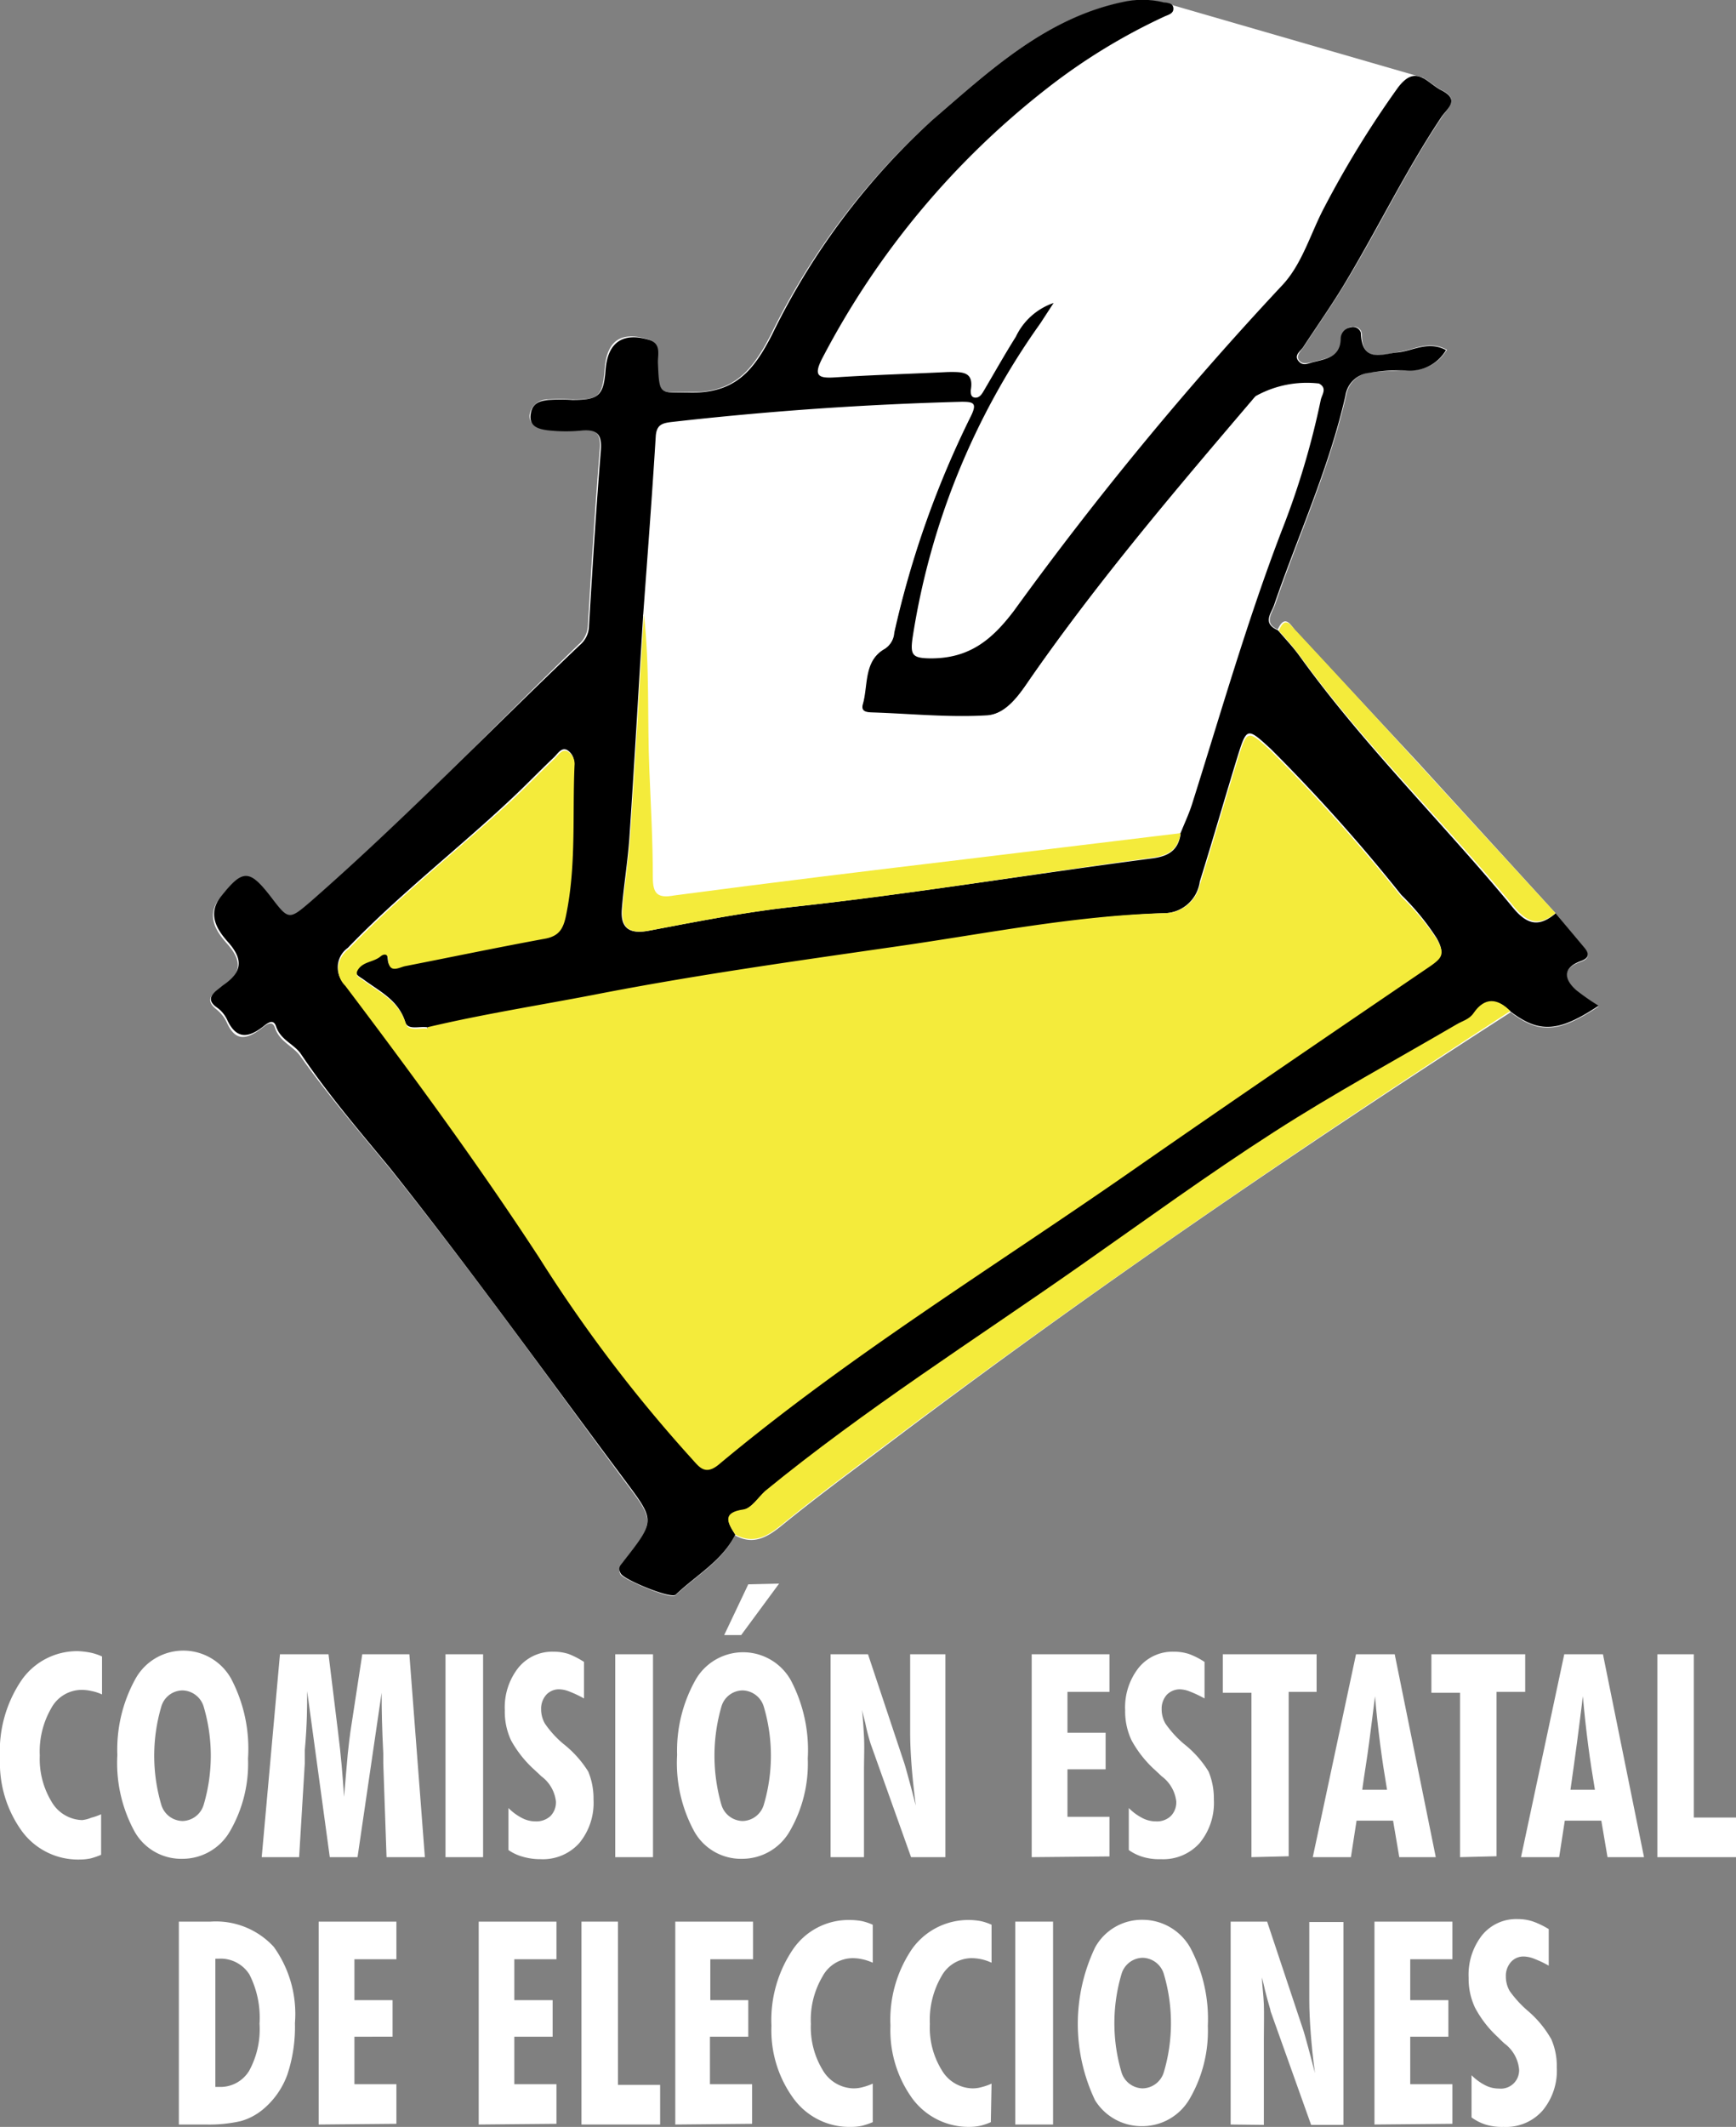 <svg id="Layer_1" data-name="Layer 1" xmlns="http://www.w3.org/2000/svg" viewBox="0 0 95.12 116.46"><rect x="0" y="0" width="95.12" height="116.46" fill="#808080" stroke="none"/><defs><style>.cls-1{fill:#fff;}.cls-2{fill:#f4eb3b;}</style></defs><title>6Artboard 1</title><g id="Layer_2" data-name="Layer 2"><g id="Layer_1-2" data-name="Layer 1-2"><path class="cls-1" d="M5.54,101.56a4,4,0,0,1-.58.2,3.05,3.05,0,0,1-.6.06,3.82,3.82,0,0,1-3.15-1.54,6.37,6.37,0,0,1-1.21-4A6.92,6.92,0,0,1,1.18,92a3.71,3.71,0,0,1,3.1-1.59A4.43,4.43,0,0,1,5,90.5a3.16,3.16,0,0,1,.59.2v2.08A2.54,2.54,0,0,0,5,92.59a2.48,2.48,0,0,0-.54-.06,1.9,1.9,0,0,0-1.65,1,4.74,4.74,0,0,0-.63,2.6,4.5,4.5,0,0,0,.65,2.53,2,2,0,0,0,1.67,1,1.76,1.76,0,0,0,.5-.13,3.13,3.13,0,0,0,.54-.19Z"/><path class="cls-1" d="M13.59,96.29a7.38,7.38,0,0,1-1,4,3,3,0,0,1-2.6,1.49,2.93,2.93,0,0,1-2.62-1.5,7.81,7.81,0,0,1-.94-4.18,8,8,0,0,1,1-4.19,3,3,0,0,1,5.23,0A8.23,8.23,0,0,1,13.59,96.29ZM10,99.71a1.24,1.24,0,0,0,1.16-.89,9.44,9.44,0,0,0,0-5.37A1.24,1.24,0,0,0,10,92.56a1.22,1.22,0,0,0-1.16.88,9.51,9.51,0,0,0,0,5.39A1.24,1.24,0,0,0,10,99.71Z"/><path class="cls-1" d="M14.34,101.69l1-11.11H18l.52,4.24c.08.64.15,1.26.2,1.85s.1,1.16.13,1.72l.2-2.31q.09-.85.15-1.26l.65-4.24h2.58l.85,11.11H21.18L21,96.53V96c-.07-1.35-.09-2.45-.09-3.31l-1.32,9H18.07L16.83,92.6c0,.76,0,1.84-.13,3.24v.72l-.31,5.13Z"/><path class="cls-1" d="M24.41,101.69V90.58h2.06v11.11Z"/><path class="cls-1" d="M27.86,101.3V99a2.9,2.9,0,0,0,.75.55,1.59,1.59,0,0,0,.74.18,1.14,1.14,0,0,0,.81-.29,1.07,1.07,0,0,0,.3-.81,2,2,0,0,0-.8-1.37l-.34-.32A6.19,6.19,0,0,1,28,95.29a3.69,3.69,0,0,1-.34-1.64,3.5,3.5,0,0,1,.74-2.33,2.39,2.39,0,0,1,1.93-.88,2.63,2.63,0,0,1,.84.13A4.61,4.61,0,0,1,32,91v2a6.28,6.28,0,0,0-.83-.39,1.56,1.56,0,0,0-.52-.11.94.94,0,0,0-.72.3,1.14,1.14,0,0,0-.28.79,1.56,1.56,0,0,0,.21.79,5.5,5.5,0,0,0,1,1.1A5.94,5.94,0,0,1,32.23,97a3.82,3.82,0,0,1,.29,1.53,3.45,3.45,0,0,1-.78,2.39,2.68,2.68,0,0,1-2.13.88,3.4,3.4,0,0,1-.95-.13A2.54,2.54,0,0,1,27.86,101.3Z"/><path class="cls-1" d="M33.71,101.69V90.58h2.07v11.11Z"/><path class="cls-1" d="M44.26,96.29a7.38,7.38,0,0,1-1,4,3,3,0,0,1-2.6,1.49,2.93,2.93,0,0,1-2.62-1.5,7.81,7.81,0,0,1-.94-4.18,7.92,7.92,0,0,1,1-4.1,3,3,0,0,1,5.23,0A8.21,8.21,0,0,1,44.26,96.29Zm-3.57,3.42a1.24,1.24,0,0,0,1.16-.89,9.44,9.44,0,0,0,0-5.37,1.24,1.24,0,0,0-1.16-.89,1.22,1.22,0,0,0-1.16.88,9.69,9.69,0,0,0,0,5.39A1.24,1.24,0,0,0,40.69,99.71Zm2-13-2.08,2.82h-.93L41,86.75Z"/><path class="cls-1" d="M45.51,101.69V90.58h2.05l2,6c.06.19.14.49.25.89s.23.86.37,1.4c-.1-.79-.18-1.51-.23-2.17s-.08-1.26-.08-1.83V90.58H51.8v11.11H49.92L47.7,95.47a11,11,0,0,1-.29-1.13c-.08-.31-.14-.54-.18-.72.05.43.08.92.11,1.46s0,1.19,0,1.94v4.67Z"/><path class="cls-1" d="M56.53,101.69V90.58h4.26v2.06h-2.3v2.24h2.09v2H58.49v2.6h2.3v2.17Z"/><path class="cls-1" d="M61.85,101.3V99a2.9,2.9,0,0,0,.75.55,1.59,1.59,0,0,0,.74.18,1.1,1.1,0,0,0,.81-.29,1.07,1.07,0,0,0,.3-.81,2,2,0,0,0-.8-1.37l-.34-.32A6.16,6.16,0,0,1,62,95.29a3.7,3.7,0,0,1-.35-1.64,3.5,3.5,0,0,1,.74-2.33,2.39,2.39,0,0,1,1.93-.88,2.63,2.63,0,0,1,.84.13A4.07,4.07,0,0,1,66,91v2a6.28,6.28,0,0,0-.83-.39,1.56,1.56,0,0,0-.52-.11,1,1,0,0,0-.72.3,1.14,1.14,0,0,0-.28.79,1.56,1.56,0,0,0,.21.79,5.82,5.82,0,0,0,1,1.1A5.78,5.78,0,0,1,66.22,97a3.82,3.82,0,0,1,.29,1.53,3.45,3.45,0,0,1-.78,2.39,2.68,2.68,0,0,1-2.13.88,3.06,3.06,0,0,1-1-.13A2.62,2.62,0,0,1,61.85,101.3Z"/><path class="cls-1" d="M68.57,101.69v-9H67V90.58h5.14v2.06H70.61v9Z"/><path class="cls-1" d="M71.93,101.69,74.3,90.58h2.12l2.25,11.11h-2l-.34-2h-2l-.31,2ZM74.64,98H76c-.13-.77-.26-1.59-.37-2.44s-.21-1.74-.29-2.68c-.1.83-.21,1.67-.32,2.52S74.76,97.13,74.64,98Z"/><path class="cls-1" d="M80,101.69v-9H78.43V90.58h5.14v2.06H82v9Z"/><path class="cls-1" d="M83.34,101.69l2.37-11.11h2.12l2.25,11.11h-2l-.34-2h-2l-.31,2ZM86.05,98h1.34c-.13-.77-.26-1.59-.37-2.44s-.21-1.74-.29-2.68c-.1.83-.21,1.67-.32,2.52S86.17,97.13,86.05,98Z"/><path class="cls-1" d="M90.81,101.69V90.58h2v8.94h2.31v2.17Z"/><path class="cls-1" d="M9.8,116.33V105.22h1.74A4.3,4.3,0,0,1,15,106.6a6.29,6.29,0,0,1,1.16,4.18,8.24,8.24,0,0,1-.42,2.83,4.44,4.44,0,0,1-1.33,1.89,3.28,3.28,0,0,1-1.21.64,7.73,7.73,0,0,1-1.92.19Zm2-2.06H12a1.84,1.84,0,0,0,1.65-.88,4.73,4.73,0,0,0,.57-2.58,5.22,5.22,0,0,0-.55-2.69,1.86,1.86,0,0,0-1.69-.87H11.8Z"/><path class="cls-1" d="M17.46,116.33V105.22h4.26v2.06h-2.3v2.24h2.09v2H19.42v2.6h2.3v2.17Z"/><path class="cls-1" d="M26.23,116.33V105.22h4.26v2.06H28.18v2.24h2.1v2h-2.1v2.6h2.31v2.17Z"/><path class="cls-1" d="M31.86,116.33V105.22h2v8.94h2.31v2.17Z"/><path class="cls-1" d="M37,116.33V105.22h4.26v2.06H38.92v2.24H41v2H38.9v2.6h2.31v2.17Z"/><path class="cls-1" d="M47.82,116.2a4.1,4.1,0,0,1-.59.2,2.88,2.88,0,0,1-.59.06,3.79,3.79,0,0,1-3.15-1.54,6.32,6.32,0,0,1-1.22-4,6.89,6.89,0,0,1,1.19-4.2,3.69,3.69,0,0,1,3.09-1.59,3.79,3.79,0,0,1,.67.06,3,3,0,0,1,.6.2v2.08a2.73,2.73,0,0,0-.57-.19,2.48,2.48,0,0,0-.54-.06,1.89,1.89,0,0,0-1.64,1,4.66,4.66,0,0,0-.64,2.6,4.5,4.5,0,0,0,.65,2.53,2,2,0,0,0,1.67,1,1.88,1.88,0,0,0,.53-.07,3.13,3.13,0,0,0,.54-.19Z"/><path class="cls-1" d="M54.29,116.2a3.16,3.16,0,0,1-.59.2,2.88,2.88,0,0,1-.59.06A3.84,3.84,0,0,1,50,114.92a6.37,6.37,0,0,1-1.21-4,6.9,6.9,0,0,1,1.18-4.2,3.79,3.79,0,0,1,3.76-1.53,3,3,0,0,1,.6.2v2.08a2.6,2.6,0,0,0-1.1-.25,1.9,1.9,0,0,0-1.65,1,4.74,4.74,0,0,0-.63,2.6,4.42,4.42,0,0,0,.65,2.53,2,2,0,0,0,1.67,1,1.81,1.81,0,0,0,.52-.07,3.13,3.13,0,0,0,.54-.19Z"/><path class="cls-1" d="M55.63,116.33V105.22H57.7v11.11Z"/><path class="cls-1" d="M66.18,110.93a7.38,7.38,0,0,1-1,4,3,3,0,0,1-2.6,1.49A3,3,0,0,1,60,115a9.72,9.72,0,0,1,0-8.36,2.92,2.92,0,0,1,2.61-1.52,3,3,0,0,1,2.62,1.55A8.3,8.3,0,0,1,66.18,110.93Zm-3.57,3.42a1.24,1.24,0,0,0,1.16-.89,9.44,9.44,0,0,0,0-5.37,1.24,1.24,0,0,0-1.16-.89,1.23,1.23,0,0,0-1.16.89,9.47,9.47,0,0,0,0,5.38A1.24,1.24,0,0,0,62.61,114.35Z"/><path class="cls-1" d="M67.43,116.33V105.22h2l2,6c.06.19.14.49.25.89s.23.86.37,1.4c-.11-.79-.18-1.51-.23-2.16s-.08-1.27-.08-1.84v-4.27h1.87v11.11H71.84l-2.22-6.22c0-.09-.14-.47-.3-1.13-.07-.31-.13-.54-.17-.72,0,.44.08.92.1,1.46s0,1.19,0,1.94v4.67Z"/><path class="cls-1" d="M75.31,116.33V105.22h4.27v2.06H77.27v2.24h2.09v2H77.27v2.6h2.31v2.17Z"/><path class="cls-1" d="M80.63,115.94v-2.31a2.9,2.9,0,0,0,.75.55,1.63,1.63,0,0,0,.75.18,1,1,0,0,0,1.1-.89.74.74,0,0,0,0-.21,2,2,0,0,0-.8-1.37c-.14-.13-.26-.24-.33-.32a6,6,0,0,1-1.28-1.64,3.7,3.7,0,0,1-.35-1.64,3.5,3.5,0,0,1,.74-2.33,2.41,2.41,0,0,1,1.94-.88,2.63,2.63,0,0,1,.84.13,4.65,4.65,0,0,1,.87.42v2a6.28,6.28,0,0,0-.83-.39,1.62,1.62,0,0,0-.53-.11.91.91,0,0,0-.71.3,1.14,1.14,0,0,0-.28.79,1.59,1.59,0,0,0,.21.8,6.08,6.08,0,0,0,1,1.09A5.79,5.79,0,0,1,85,111.66a3.64,3.64,0,0,1,.3,1.53,3.41,3.41,0,0,1-.79,2.39,2.67,2.67,0,0,1-2.12.88,3.06,3.06,0,0,1-1-.13A2.74,2.74,0,0,1,80.63,115.94Z"/><path class="cls-1" d="M78,4.26,63.68.12,53.84,5.84l-6.76,7-3.64,5.74L42.12,22l-.94,13.17s.14,6.94.4,7l13.2.94,6.95-5.78S66.22,27.24,66.41,27s5-10.67,5-10.67L75,10.75Z"/><path class="cls-1" d="M70.07,34.49c-.88-.34-.36-.93-.21-1.37,1.31-3.82,3-7.51,3.9-11.47a1.49,1.49,0,0,1,1.29-1.25c.67-.09,1.36-.09,2-.14a2.29,2.29,0,0,0,2.23-1.11c-1-.53-1.8,0-2.66.13s-2,.62-2-1a.44.44,0,0,0-.5-.39h-.07a.64.64,0,0,0-.55.62c0,1-.77,1.11-1.48,1.28-.28.07-.64.21-.84-.06s.12-.53.27-.76c.72-1.1,1.48-2.18,2.17-3.31C75.47,12.64,77,9.4,79,6.42c.31-.48,1-1,0-1.48-.8-.41-1.41-1.47-2.39-.12a54.87,54.87,0,0,0-4,6.51c-.78,1.45-1.23,3.16-2.37,4.34A184.64,184.64,0,0,0,55.58,33.44c-1.22,1.62-2.45,2.64-4.56,2.61-1,0-1.15-.17-1-1.11a40.14,40.14,0,0,1,7-17.23l.72-1.06a3.56,3.56,0,0,0-2.07,1.85c-.63,1-1.19,2-1.78,3-.11.19-.23.37-.47.33s-.25-.23-.22-.4c.19-1.08-.5-1.06-1.24-1-2,.1-4.08.16-6.13.3-1,.06-1.29-.07-.73-1.12A45.38,45.38,0,0,1,57.38,4.84,32.86,32.86,0,0,1,63.79.92c.21-.1.54-.15.5-.48S63.9.18,63.68.13a4.92,4.92,0,0,0-2.16,0C57.27,1,54.17,3.92,51.11,6.55a38.86,38.86,0,0,0-8.88,11.79c-1,1.93-2,3.16-4.37,3.13-1.79,0-1.78.23-1.86-1.62,0-.46.21-1.07-.51-1.28-1.49-.44-2.24.09-2.36,1.65s-.38,1.67-1.83,1.65a9.11,9.11,0,0,0-1.28,0,1,1,0,0,0-1,.83c-.07.56.49.77.93.83a8.7,8.7,0,0,0,1.91,0c.85-.06,1.08.26,1,1.11-.26,3.21-.46,6.43-.65,9.65a1.44,1.44,0,0,1-.51,1C26.84,40,22.14,44.93,17,49.4c-1.22,1.07-1.22,1.06-2.24-.24-1.16-1.49-1.52-1.49-2.71,0-.79,1-.19,1.86.39,2.51.89,1,.76,1.68-.28,2.36a3.15,3.15,0,0,0-.3.24c-.45.33-.46.63,0,1a2,2,0,0,1,.56.7c.44,1,1,1,1.83.4.23-.16.65-.61.82-.08.25.75,1,1,1.37,1.52C18,60,19.72,62,21.37,64c4.44,5.54,8.56,11.28,12.78,17,1.72,2.3,1.79,2.25,0,4.52-.17.22-.29.43-.15.69s2.75,1.39,3,1.15c1.12-1.07,2.54-1.84,3.27-3.29,1,.55,1.76.12,2.58-.55,1.78-1.45,3.63-2.82,5.47-4.2C59.48,70.87,71,63,82.77,55.43c1.56,1.18,2.61,1.15,4.82-.32a12.68,12.68,0,0,1-1.22-.85c-.67-.61-.82-1.22.23-1.59.45-.16.51-.38.22-.73L85.23,50l-7.56-8.28L71,34.55c-.26-.28-.58-1-1-.06"/><path d="M85.23,50l1.59,1.9c.29.35.23.57-.22.73-1,.37-.9,1-.23,1.59a12.68,12.68,0,0,0,1.22.85c-2.21,1.47-3.26,1.5-4.82.32-.71-.7-1.41-.78-2,.1-.24.36-.62.44-.94.62-3.34,2-6.75,3.81-10,5.9-3.62,2.32-7.1,4.86-10.63,7.33-5.79,4.06-11.78,7.85-17.27,12.34-.39.32-.74.88-1.17,1-1.18.17-.89.7-.47,1.35-.73,1.45-2.15,2.22-3.27,3.29-.24.24-2.79-.8-3-1.15s0-.47.15-.69c1.78-2.27,1.71-2.22,0-4.52-4.24-5.68-8.36-11.42-12.8-17-1.65-2-3.37-4-4.87-6.23-.37-.56-1.12-.77-1.37-1.52-.17-.53-.59-.08-.82.08-.78.57-1.38.55-1.84-.4a1.72,1.72,0,0,0-.55-.7c-.49-.33-.48-.63,0-1l.3-.24c1-.68,1.17-1.36.28-2.36-.58-.65-1.18-1.52-.39-2.51,1.19-1.49,1.55-1.49,2.71,0,1,1.31,1,1.32,2.24.25,5.11-4.47,9.81-9.36,14.7-14a1.4,1.4,0,0,0,.51-1c.19-3.22.39-6.44.65-9.65.07-.85-.16-1.17-1-1.11A8.81,8.81,0,0,1,30,23.56c-.44-.06-1-.18-.93-.83s.49-.78,1-.83a9.11,9.11,0,0,1,1.28,0c1.45,0,1.72-.22,1.83-1.65s.87-2.08,2.36-1.65c.72.21.49.82.51,1.28.08,1.85.07,1.59,1.86,1.62,2.38,0,3.37-1.2,4.37-3.13A38.87,38.87,0,0,1,51.1,6.56C54.17,3.92,57.27,1,61.52.11a4.92,4.92,0,0,1,2.16,0c.22.06.57,0,.61.32s-.29.38-.5.48a32.86,32.86,0,0,0-6.41,3.92A45.25,45.25,0,0,0,45.09,19.55c-.56,1.05-.26,1.18.73,1.11,2-.13,4.09-.19,6.13-.29.74,0,1.43-.06,1.24,1,0,.17,0,.37.22.4s.36-.14.47-.33c.59-1,1.15-2,1.78-3a3.56,3.56,0,0,1,2.07-1.85L57,17.71a40.14,40.14,0,0,0-7,17.23c-.13.94,0,1.1,1,1.11,2.11,0,3.34-1,4.56-2.61A184.54,184.54,0,0,1,70.21,15.67c1.14-1.18,1.59-2.89,2.37-4.35a54.75,54.75,0,0,1,4-6.5c1-1.35,1.59-.29,2.39.12,1.06.53.32,1,0,1.48-2,3-3.54,6.22-5.39,9.27-.69,1.13-1.45,2.21-2.17,3.31-.15.23-.52.44-.27.76s.55.13.84.06c.71-.17,1.47-.29,1.48-1.28a.64.64,0,0,1,.55-.62.45.45,0,0,1,.56.31s0,.05,0,.07c.08,1.6,1.2,1.07,2,1s1.69-.66,2.66-.13A2.29,2.29,0,0,1,77,20.28a9.38,9.38,0,0,0-2,.14,1.46,1.46,0,0,0-1.28,1.25c-.91,4-2.6,7.65-3.91,11.46-.15.45-.67,1,.21,1.38.41.48.85.94,1.22,1.46,3.52,4.88,7.83,9.09,11.65,13.72.74.9,1.38,1.11,2.29.37m-20.54-4.4c.21-.51.44-1,.61-1.53,1.58-5,3-10.09,4.91-15a43.1,43.1,0,0,0,2.16-7.19c.06-.28.37-.64-.1-.89a5.76,5.76,0,0,0-3.45.68c-4.24,5-8.52,10-12.28,15.38-.6.87-1.32,2-2.47,2.1-2.06.11-4.14-.09-6.22-.16-.29,0-.68,0-.55-.46.3-1.06,0-2.38,1.24-3.07a1.1,1.1,0,0,0,.48-.84A52.3,52.3,0,0,1,53.17,22.8c.34-.7.12-.77-.52-.76q-8,.21-15.92,1.11c-.49.06-.76.16-.8.74-.2,3.26-.45,6.53-.69,9.8-.25,4-.48,8.08-.75,12.12-.09,1.35-.32,2.7-.42,4-.07,1,.4,1.36,1.49,1.15,2.58-.49,5.15-1,7.78-1.29C50,48.94,56.56,47.86,63.15,47c.9-.12,1.41-.46,1.54-1.34M23.41,56.25c-.45-.07-1.07.18-1.21-.3-.37-1.19-1.39-1.66-2.27-2.31-.2-.15-.52-.26-.38-.56.23-.52.88-.46,1.27-.79.19-.16.4-.15.42.18.05.8.61.41.94.35l7.65-1.5c.76-.14,1-.53,1.15-1.25.57-2.73.35-5.49.47-8.24a.8.8,0,0,0-.37-.76c-.32-.17-.52.2-.73.4-.77.73-1.51,1.5-2.29,2.23-2.95,2.78-6.17,5.26-9,8.2a1.31,1.31,0,0,0-.31,1.83l.15.17c3.69,4.85,7.28,9.77,10.62,14.88a79.62,79.62,0,0,0,8.35,11c.42.46.74,1,1.52.31,7.09-5.92,15-10.74,22.52-16,5.46-3.8,11-7.54,16.46-11.28.62-.42.79-.65.35-1.44A13.56,13.56,0,0,0,76.78,49a93.55,93.55,0,0,0-7.16-8c-1.28-1.18-1.31-1.18-1.81.42-.7,2.28-1.36,4.57-2.07,6.85A2,2,0,0,1,63.87,50c-4.92.17-9.73,1.15-14.58,1.85-5.61.81-11.24,1.59-16.8,2.68-3,.59-6.11,1.06-9.08,1.77"/><path class="cls-2" d="M40.27,84c-.42-.65-.71-1.18.47-1.35.43-.07.78-.63,1.17-1,5.49-4.49,11.48-8.28,17.27-12.34,3.53-2.47,7-5,10.63-7.33,3.25-2.09,6.66-3.94,10-5.89.32-.19.7-.27.94-.63.61-.88,1.31-.8,2-.1C71,63,59.48,70.87,48.32,79.27c-1.84,1.38-3.69,2.75-5.47,4.2-.82.67-1.56,1.1-2.58.55"/><path class="cls-2" d="M85.23,50c-.91.74-1.55.53-2.29-.37C79.12,45,74.81,40.83,71.29,36a17.46,17.46,0,0,0-1.22-1.46c.37-.92.69-.22,1,.06q3.34,3.59,6.65,7.21L85.23,50"/><path class="cls-2" d="M23.41,56.25c3-.71,6-1.18,9.08-1.77,5.56-1.09,11.19-1.87,16.8-2.68,4.85-.7,9.71-1.68,14.58-1.8a2,2,0,0,0,1.89-1.61c.71-2.28,1.37-4.57,2.07-6.85.5-1.6.53-1.6,1.81-.42a93.55,93.55,0,0,1,7.16,8,13.56,13.56,0,0,1,1.94,2.33c.44.79.27,1-.35,1.44-5.5,3.74-11,7.48-16.46,11.28-7.56,5.26-15.43,10.08-22.52,16-.78.66-1.1.15-1.52-.31a79.62,79.62,0,0,1-8.35-11c-3.34-5.11-6.93-10-10.62-14.88a1.3,1.3,0,0,1,0-1.85.8.8,0,0,1,.17-.15c2.81-2.94,6-5.42,9-8.2.78-.73,1.52-1.5,2.29-2.23.21-.2.41-.57.73-.4a.8.8,0,0,1,.37.76c-.12,2.75.1,5.51-.47,8.24-.15.72-.39,1.11-1.15,1.25-2.56.47-5.1,1-7.65,1.5-.33.06-.89.45-.94-.35,0-.33-.23-.34-.42-.18-.39.33-1,.27-1.27.79-.14.3.18.41.38.56.88.65,1.9,1.12,2.27,2.31.14.48.76.23,1.21.3"/><path class="cls-1" d="M35.28,33.65c.24-3.27.48-6.53.69-9.8,0-.58.31-.68.8-.74q7.93-.9,15.92-1.11c.64,0,.86.06.52.76A52.36,52.36,0,0,0,49,34.64a1.11,1.11,0,0,1-.48.85c-1.21.68-.94,2-1.24,3.06-.13.45.26.45.56.46,2.07.07,4.15.28,6.21.16,1.16-.06,1.87-1.23,2.47-2.1,3.76-5.4,8-10.37,12.28-15.38A5.75,5.75,0,0,1,72.27,21c.47.25.16.61.1.89a44,44,0,0,1-2.15,7.19c-1.89,4.93-3.34,10-4.92,15-.17.52-.4,1-.61,1.53L53,47.05c-5.37.67-10.73,1.32-16.09,2-.93.12-1.17-.14-1.18-1,0-2-.11-3.91-.19-5.86-.12-2.84,0-5.69-.3-8.52"/><path class="cls-2" d="M35.28,33.65c.33,2.83.18,5.68.3,8.52.08,1.95.19,3.91.19,5.86,0,.91.25,1.17,1.18,1,5.36-.71,10.72-1.36,16.09-2l11.65-1.41c-.14.88-.64,1.22-1.54,1.34-6.59.89-13.16,2-19.77,2.7-2.63.3-5.2.8-7.78,1.29-1.09.21-1.56-.1-1.49-1.15.1-1.35.33-2.7.42-4,.27-4,.5-8.08.75-12.12"/></g></g></svg>